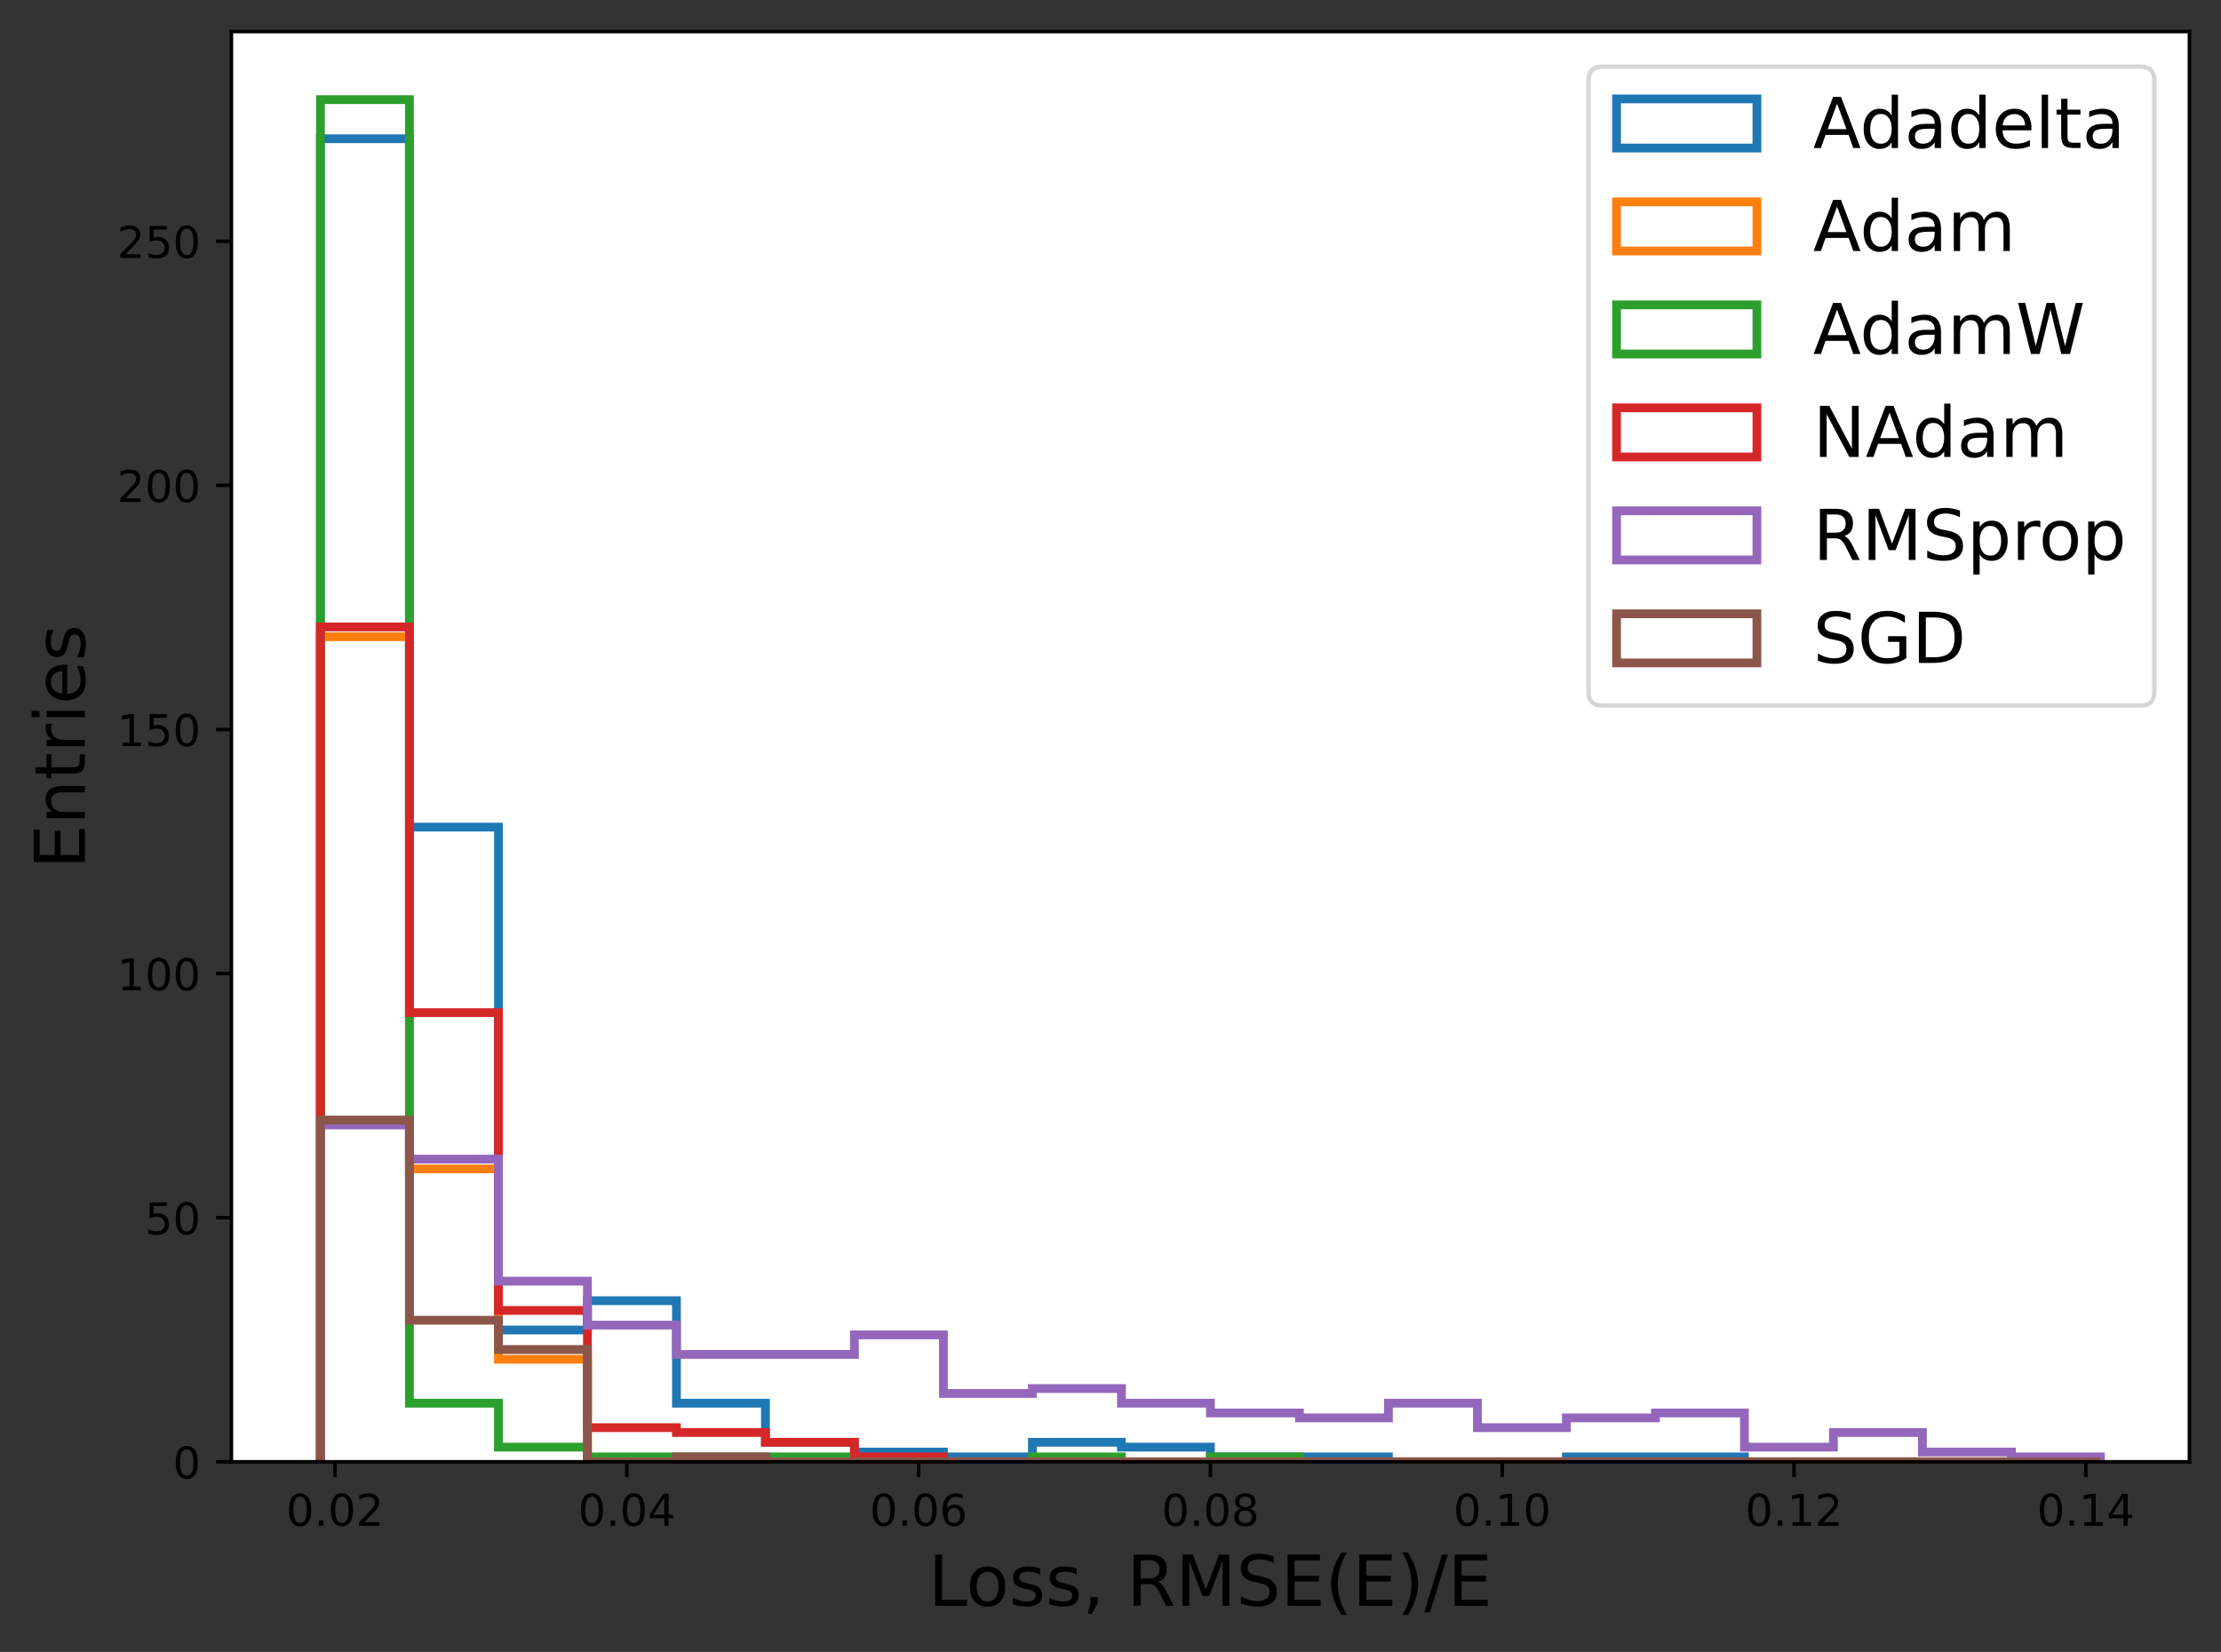 <?xml version="1.0" encoding="UTF-8"?>
<svg xmlns="http://www.w3.org/2000/svg" xmlns:xlink="http://www.w3.org/1999/xlink" width="506.363pt" height="376.716pt" viewBox="0 0 506.363 376.716" version="1.1">
<rect x="0" y="0" width="506.363" height="376.716" fill="#333333" stroke="none"/>
<defs>
<g>
<symbol overflow="visible" id="glyph0-0">
<path style="stroke:none;" d="M 3.18 -6.641 C 2.672 -6.641 2.289 -6.391 2.031 -5.891 C 1.77 -5.391 1.648 -4.641 1.648 -3.641 C 1.648 -2.641 1.77 -1.891 2.031 -1.391 C 2.289 -0.891 2.672 -0.641 3.18 -0.641 C 3.691 -0.641 4.07 -0.891 4.328 -1.391 C 4.578 -1.891 4.711 -2.641 4.711 -3.641 C 4.711 -4.641 4.578 -5.391 4.328 -5.891 C 4.07 -6.391 3.691 -6.641 3.18 -6.641 Z M 3.18 -7.422 C 3.988 -7.422 4.609 -7.09 5.051 -6.449 C 5.48 -5.801 5.699 -4.859 5.699 -3.641 C 5.699 -2.41 5.48 -1.469 5.051 -0.828 C 4.609 -0.191 3.988 0.129 3.172 0.129 C 2.352 0.129 1.73 -0.191 1.301 -0.828 C 0.871 -1.469 0.66 -2.41 0.66 -3.641 C 0.66 -4.859 0.871 -5.801 1.301 -6.449 C 1.73 -7.09 2.359 -7.422 3.18 -7.422 Z M 3.18 -7.422 "/>
</symbol>
<symbol overflow="visible" id="glyph0-1">
<path style="stroke:none;" d="M 1.07 -1.238 L 2.102 -1.238 L 2.102 0 L 1.07 0 Z M 1.07 -1.238 "/>
</symbol>
<symbol overflow="visible" id="glyph0-2">
<path style="stroke:none;" d="M 1.922 -0.828 L 5.359 -0.828 L 5.359 0 L 0.73 0 L 0.73 -0.828 C 1.102 -1.211 1.609 -1.73 2.262 -2.391 C 2.898 -3.039 3.309 -3.461 3.48 -3.648 C 3.801 -4 4.02 -4.301 4.141 -4.551 C 4.262 -4.789 4.328 -5.039 4.328 -5.281 C 4.328 -5.66 4.191 -5.98 3.922 -6.219 C 3.648 -6.461 3.301 -6.59 2.859 -6.59 C 2.551 -6.59 2.219 -6.531 1.879 -6.43 C 1.539 -6.32 1.172 -6.16 0.781 -5.941 L 0.781 -6.941 C 1.18 -7.102 1.551 -7.219 1.891 -7.301 C 2.23 -7.379 2.551 -7.422 2.84 -7.422 C 3.59 -7.422 4.191 -7.23 4.641 -6.852 C 5.09 -6.469 5.32 -5.969 5.32 -5.34 C 5.32 -5.039 5.262 -4.75 5.148 -4.488 C 5.039 -4.219 4.84 -3.898 4.539 -3.539 C 4.461 -3.441 4.199 -3.172 3.762 -2.719 C 3.32 -2.27 2.711 -1.641 1.922 -0.828 Z M 1.922 -0.828 "/>
</symbol>
<symbol overflow="visible" id="glyph0-3">
<path style="stroke:none;" d="M 3.781 -6.43 L 1.289 -2.539 L 3.781 -2.539 Z M 3.52 -7.289 L 4.762 -7.289 L 4.762 -2.539 L 5.801 -2.539 L 5.801 -1.719 L 4.762 -1.719 L 4.762 0 L 3.781 0 L 3.781 -1.719 L 0.488 -1.719 L 0.488 -2.672 Z M 3.52 -7.289 "/>
</symbol>
<symbol overflow="visible" id="glyph0-4">
<path style="stroke:none;" d="M 3.301 -4.039 C 2.859 -4.039 2.512 -3.879 2.25 -3.578 C 1.988 -3.281 1.859 -2.859 1.859 -2.34 C 1.859 -1.809 1.988 -1.391 2.25 -1.09 C 2.512 -0.789 2.859 -0.641 3.301 -0.641 C 3.738 -0.641 4.09 -0.789 4.352 -1.09 C 4.609 -1.391 4.738 -1.809 4.738 -2.34 C 4.738 -2.859 4.609 -3.281 4.352 -3.578 C 4.09 -3.879 3.738 -4.039 3.301 -4.039 Z M 5.262 -7.129 L 5.262 -6.23 C 5.012 -6.352 4.762 -6.441 4.512 -6.5 C 4.25 -6.559 4 -6.59 3.762 -6.59 C 3.102 -6.59 2.602 -6.371 2.262 -5.93 C 1.922 -5.488 1.719 -4.82 1.68 -3.941 C 1.871 -4.219 2.109 -4.441 2.398 -4.59 C 2.691 -4.738 3.012 -4.82 3.359 -4.82 C 4.09 -4.82 4.672 -4.59 5.09 -4.148 C 5.512 -3.711 5.73 -3.102 5.73 -2.34 C 5.73 -1.59 5.5 -0.988 5.059 -0.539 C 4.621 -0.09 4.031 0.129 3.301 0.129 C 2.461 0.129 1.809 -0.191 1.371 -0.828 C 0.922 -1.469 0.699 -2.41 0.699 -3.641 C 0.699 -4.789 0.969 -5.711 1.52 -6.391 C 2.059 -7.07 2.801 -7.422 3.719 -7.422 C 3.961 -7.422 4.211 -7.391 4.469 -7.352 C 4.719 -7.301 4.98 -7.23 5.262 -7.129 Z M 5.262 -7.129 "/>
</symbol>
<symbol overflow="visible" id="glyph0-5">
<path style="stroke:none;" d="M 3.18 -3.461 C 2.711 -3.461 2.34 -3.328 2.07 -3.078 C 1.801 -2.828 1.672 -2.488 1.672 -2.051 C 1.672 -1.609 1.801 -1.262 2.07 -1.012 C 2.34 -0.762 2.711 -0.641 3.18 -0.641 C 3.641 -0.641 4.012 -0.762 4.281 -1.02 C 4.551 -1.27 4.691 -1.609 4.691 -2.051 C 4.691 -2.488 4.551 -2.828 4.289 -3.078 C 4.02 -3.328 3.648 -3.461 3.18 -3.461 Z M 2.191 -3.879 C 1.77 -3.98 1.441 -4.18 1.199 -4.469 C 0.961 -4.762 0.852 -5.109 0.852 -5.531 C 0.852 -6.109 1.051 -6.57 1.469 -6.91 C 1.879 -7.25 2.449 -7.422 3.18 -7.422 C 3.898 -7.422 4.469 -7.25 4.891 -6.91 C 5.301 -6.57 5.512 -6.109 5.512 -5.531 C 5.512 -5.109 5.391 -4.762 5.148 -4.469 C 4.91 -4.18 4.59 -3.98 4.172 -3.879 C 4.641 -3.77 5.012 -3.551 5.281 -3.23 C 5.539 -2.91 5.68 -2.512 5.68 -2.051 C 5.68 -1.34 5.461 -0.801 5.031 -0.43 C 4.59 -0.051 3.969 0.129 3.172 0.129 C 2.371 0.129 1.75 -0.051 1.32 -0.43 C 0.891 -0.801 0.68 -1.34 0.68 -2.051 C 0.68 -2.512 0.809 -2.91 1.078 -3.23 C 1.34 -3.551 1.711 -3.77 2.191 -3.879 Z M 1.828 -5.441 C 1.828 -5.059 1.941 -4.762 2.18 -4.551 C 2.422 -4.34 2.75 -4.238 3.18 -4.238 C 3.602 -4.238 3.93 -4.34 4.172 -4.551 C 4.41 -4.762 4.531 -5.059 4.531 -5.441 C 4.531 -5.82 4.41 -6.109 4.172 -6.32 C 3.93 -6.531 3.602 -6.641 3.18 -6.641 C 2.75 -6.641 2.422 -6.531 2.18 -6.32 C 1.941 -6.109 1.828 -5.82 1.828 -5.441 Z M 1.828 -5.441 "/>
</symbol>
<symbol overflow="visible" id="glyph0-6">
<path style="stroke:none;" d="M 1.238 -0.828 L 2.852 -0.828 L 2.852 -6.391 L 1.102 -6.039 L 1.102 -6.941 L 2.84 -7.289 L 3.828 -7.289 L 3.828 -0.828 L 5.441 -0.828 L 5.441 0 L 1.238 0 Z M 1.238 -0.828 "/>
</symbol>
<symbol overflow="visible" id="glyph0-7">
<path style="stroke:none;" d="M 1.078 -7.289 L 4.949 -7.289 L 4.949 -6.461 L 1.98 -6.461 L 1.98 -4.672 C 2.121 -4.719 2.27 -4.762 2.41 -4.781 C 2.551 -4.801 2.699 -4.82 2.84 -4.82 C 3.648 -4.82 4.289 -4.59 4.77 -4.148 C 5.25 -3.699 5.488 -3.102 5.488 -2.34 C 5.488 -1.551 5.238 -0.941 4.75 -0.512 C 4.262 -0.078 3.57 0.129 2.691 0.129 C 2.379 0.129 2.07 0.102 1.75 0.059 C 1.43 0.012 1.109 -0.059 0.77 -0.172 L 0.77 -1.16 C 1.059 -1 1.359 -0.879 1.68 -0.801 C 1.988 -0.719 2.32 -0.691 2.672 -0.691 C 3.23 -0.691 3.68 -0.828 4.012 -1.129 C 4.328 -1.43 4.5 -1.828 4.5 -2.34 C 4.5 -2.84 4.328 -3.238 4.012 -3.539 C 3.68 -3.84 3.23 -3.988 2.672 -3.988 C 2.41 -3.988 2.141 -3.961 1.879 -3.898 C 1.621 -3.84 1.352 -3.75 1.078 -3.629 Z M 1.078 -7.289 "/>
</symbol>
<symbol overflow="visible" id="glyph1-0">
<path style="stroke:none;" d="M 1.566 -11.664 L 3.152 -11.664 L 3.152 -1.328 L 8.832 -1.328 L 8.832 0 L 1.566 0 Z M 1.566 -11.664 "/>
</symbol>
<symbol overflow="visible" id="glyph1-1">
<path style="stroke:none;" d="M 4.895 -7.742 C 4.129 -7.742 3.52 -7.441 3.07 -6.832 C 2.625 -6.223 2.398 -5.406 2.398 -4.367 C 2.398 -3.312 2.609 -2.496 3.055 -1.887 C 3.504 -1.281 4.113 -0.992 4.895 -0.992 C 5.664 -0.992 6.273 -1.281 6.719 -1.887 C 7.168 -2.496 7.391 -3.312 7.391 -4.367 C 7.391 -5.391 7.168 -6.223 6.719 -6.832 C 6.273 -7.441 5.664 -7.742 4.895 -7.742 Z M 4.895 -8.961 C 6.145 -8.961 7.121 -8.543 7.84 -7.742 C 8.543 -6.93 8.91 -5.809 8.91 -4.367 C 8.91 -2.93 8.543 -1.809 7.84 -1.008 C 7.121 -0.191 6.145 0.207 4.895 0.207 C 3.633 0.207 2.641 -0.191 1.938 -1.008 C 1.23 -1.809 0.879 -2.93 0.879 -4.367 C 0.879 -5.809 1.23 -6.93 1.938 -7.742 C 2.641 -8.543 3.633 -8.961 4.895 -8.961 Z M 4.895 -8.961 "/>
</symbol>
<symbol overflow="visible" id="glyph1-2">
<path style="stroke:none;" d="M 7.09 -8.496 L 7.09 -7.137 C 6.672 -7.328 6.258 -7.488 5.824 -7.602 C 5.375 -7.695 4.93 -7.762 4.465 -7.762 C 3.742 -7.762 3.199 -7.648 2.848 -7.426 C 2.496 -7.199 2.32 -6.879 2.32 -6.449 C 2.32 -6.113 2.449 -5.855 2.703 -5.664 C 2.961 -5.473 3.473 -5.281 4.238 -5.121 L 4.734 -5.008 C 5.762 -4.785 6.48 -4.465 6.91 -4.078 C 7.328 -3.68 7.551 -3.121 7.551 -2.414 C 7.551 -1.602 7.23 -0.961 6.594 -0.496 C 5.953 -0.016 5.055 0.207 3.938 0.207 C 3.457 0.207 2.977 0.16 2.465 0.078 C 1.953 0 1.426 -0.129 0.863 -0.32 L 0.863 -1.809 C 1.391 -1.52 1.922 -1.312 2.434 -1.184 C 2.945 -1.039 3.457 -0.977 3.969 -0.977 C 4.641 -0.977 5.168 -1.09 5.535 -1.312 C 5.887 -1.535 6.078 -1.871 6.078 -2.305 C 6.078 -2.688 5.938 -2.992 5.68 -3.199 C 5.426 -3.406 4.848 -3.617 3.953 -3.809 L 3.457 -3.922 C 2.559 -4.113 1.902 -4.398 1.52 -4.785 C 1.121 -5.168 0.93 -5.695 0.93 -6.383 C 0.93 -7.199 1.215 -7.84 1.793 -8.289 C 2.367 -8.734 3.199 -8.961 4.289 -8.961 C 4.816 -8.961 5.312 -8.91 5.793 -8.832 C 6.258 -8.754 6.688 -8.641 7.09 -8.496 Z M 7.09 -8.496 "/>
</symbol>
<symbol overflow="visible" id="glyph1-3">
<path style="stroke:none;" d="M 1.871 -1.984 L 3.52 -1.984 L 3.52 -0.641 L 2.238 1.84 L 1.23 1.84 L 1.871 -0.641 Z M 1.871 -1.984 "/>
</symbol>
<symbol overflow="visible" id="glyph1-4">
<path style="stroke:none;" d=""/>
</symbol>
<symbol overflow="visible" id="glyph1-5">
<path style="stroke:none;" d="M 7.105 -5.473 C 7.441 -5.344 7.777 -5.105 8.098 -4.734 C 8.414 -4.352 8.734 -3.84 9.055 -3.184 L 10.656 0 L 8.961 0 L 7.473 -2.992 C 7.09 -3.762 6.703 -4.289 6.352 -4.543 C 5.984 -4.801 5.488 -4.93 4.863 -4.93 L 3.152 -4.93 L 3.152 0 L 1.566 0 L 1.566 -11.664 L 5.137 -11.664 C 6.465 -11.664 7.457 -11.375 8.113 -10.832 C 8.77 -10.273 9.105 -9.426 9.105 -8.305 C 9.105 -7.566 8.93 -6.945 8.594 -6.465 C 8.238 -5.984 7.742 -5.648 7.105 -5.473 Z M 3.152 -10.367 L 3.152 -6.223 L 5.137 -6.223 C 5.887 -6.223 6.465 -6.398 6.848 -6.754 C 7.23 -7.105 7.441 -7.617 7.441 -8.305 C 7.441 -8.977 7.23 -9.488 6.848 -9.84 C 6.465 -10.191 5.887 -10.367 5.137 -10.367 Z M 3.152 -10.367 "/>
</symbol>
<symbol overflow="visible" id="glyph1-6">
<path style="stroke:none;" d="M 1.566 -11.664 L 3.922 -11.664 L 6.895 -3.727 L 9.887 -11.664 L 12.238 -11.664 L 12.238 0 L 10.703 0 L 10.703 -10.238 L 7.695 -2.238 L 6.113 -2.238 L 3.105 -10.238 L 3.105 0 L 1.566 0 Z M 1.566 -11.664 "/>
</symbol>
<symbol overflow="visible" id="glyph1-7">
<path style="stroke:none;" d="M 8.559 -11.281 L 8.559 -9.742 C 7.953 -10.031 7.391 -10.238 6.863 -10.383 C 6.32 -10.512 5.809 -10.594 5.328 -10.594 C 4.465 -10.594 3.793 -10.414 3.328 -10.098 C 2.863 -9.762 2.641 -9.281 2.641 -8.672 C 2.641 -8.16 2.785 -7.762 3.105 -7.504 C 3.406 -7.23 4 -7.023 4.863 -6.863 L 5.824 -6.672 C 6.992 -6.449 7.855 -6.047 8.414 -5.488 C 8.977 -4.91 9.266 -4.16 9.266 -3.215 C 9.266 -2.078 8.879 -1.23 8.129 -0.656 C 7.359 -0.078 6.258 0.207 4.801 0.207 C 4.238 0.207 3.648 0.145 3.023 0.031 C 2.398 -0.078 1.762 -0.258 1.105 -0.512 L 1.105 -2.145 C 1.742 -1.777 2.367 -1.504 2.977 -1.328 C 3.586 -1.137 4.191 -1.055 4.801 -1.055 C 5.695 -1.055 6.383 -1.23 6.879 -1.586 C 7.359 -1.938 7.617 -2.434 7.617 -3.105 C 7.617 -3.68 7.441 -4.129 7.09 -4.449 C 6.734 -4.77 6.16 -5.008 5.359 -5.168 L 4.398 -5.359 C 3.215 -5.586 2.367 -5.953 1.84 -6.465 C 1.312 -6.961 1.055 -7.648 1.055 -8.543 C 1.055 -9.566 1.406 -10.383 2.145 -10.977 C 2.863 -11.566 3.871 -11.871 5.152 -11.871 C 5.695 -11.871 6.238 -11.824 6.816 -11.727 C 7.375 -11.633 7.953 -11.473 8.559 -11.281 Z M 8.559 -11.281 "/>
</symbol>
<symbol overflow="visible" id="glyph1-8">
<path style="stroke:none;" d="M 1.566 -11.664 L 8.945 -11.664 L 8.945 -10.336 L 3.152 -10.336 L 3.152 -6.879 L 8.703 -6.879 L 8.703 -5.551 L 3.152 -5.551 L 3.152 -1.328 L 9.09 -1.328 L 9.09 0 L 1.566 0 Z M 1.566 -11.664 "/>
</symbol>
<symbol overflow="visible" id="glyph1-9">
<path style="stroke:none;" d="M 4.961 -12.145 C 4.258 -10.93 3.742 -9.742 3.406 -8.574 C 3.055 -7.406 2.895 -6.223 2.895 -5.023 C 2.895 -3.809 3.055 -2.625 3.406 -1.457 C 3.742 -0.273 4.258 0.895 4.961 2.098 L 3.711 2.098 C 2.93 0.863 2.336 -0.32 1.953 -1.504 C 1.566 -2.688 1.375 -3.855 1.375 -5.023 C 1.375 -6.176 1.566 -7.344 1.953 -8.527 C 2.336 -9.711 2.91 -10.91 3.711 -12.145 Z M 4.961 -12.145 "/>
</symbol>
<symbol overflow="visible" id="glyph1-10">
<path style="stroke:none;" d="M 1.281 -12.145 L 2.527 -12.145 C 3.297 -10.91 3.887 -9.711 4.273 -8.527 C 4.656 -7.344 4.863 -6.176 4.863 -5.023 C 4.863 -3.855 4.656 -2.688 4.273 -1.504 C 3.887 -0.32 3.297 0.863 2.527 2.098 L 1.281 2.098 C 1.969 0.895 2.48 -0.273 2.832 -1.457 C 3.168 -2.625 3.344 -3.809 3.344 -5.023 C 3.344 -6.223 3.168 -7.406 2.832 -8.574 C 2.48 -9.742 1.969 -10.93 1.281 -12.145 Z M 1.281 -12.145 "/>
</symbol>
<symbol overflow="visible" id="glyph1-11">
<path style="stroke:none;" d="M 4.062 -11.664 L 5.391 -11.664 L 1.328 1.473 L 0 1.473 Z M 4.062 -11.664 "/>
</symbol>
<symbol overflow="visible" id="glyph1-12">
<path style="stroke:none;" d="M 5.473 -10.113 L 3.328 -4.305 L 7.617 -4.305 Z M 4.574 -11.664 L 6.367 -11.664 L 10.816 0 L 9.168 0 L 8.113 -2.992 L 2.848 -2.992 L 1.793 0 L 0.129 0 Z M 4.574 -11.664 "/>
</symbol>
<symbol overflow="visible" id="glyph1-13">
<path style="stroke:none;" d="M 7.266 -7.426 L 7.266 -12.16 L 8.703 -12.16 L 8.703 0 L 7.266 0 L 7.266 -1.312 C 6.961 -0.785 6.574 -0.398 6.113 -0.16 C 5.648 0.078 5.105 0.207 4.465 0.207 C 3.406 0.207 2.543 -0.207 1.871 -1.039 C 1.199 -1.871 0.879 -2.992 0.879 -4.367 C 0.879 -5.742 1.199 -6.848 1.871 -7.695 C 2.543 -8.527 3.406 -8.961 4.465 -8.961 C 5.105 -8.961 5.648 -8.832 6.113 -8.574 C 6.574 -8.32 6.961 -7.938 7.266 -7.426 Z M 2.367 -4.367 C 2.367 -3.312 2.574 -2.48 3.008 -1.871 C 3.441 -1.266 4.031 -0.977 4.801 -0.977 C 5.566 -0.977 6.16 -1.266 6.609 -1.871 C 7.039 -2.48 7.266 -3.312 7.266 -4.367 C 7.266 -5.426 7.039 -6.238 6.609 -6.848 C 6.16 -7.457 5.566 -7.762 4.801 -7.762 C 4.031 -7.762 3.441 -7.457 3.008 -6.848 C 2.574 -6.238 2.367 -5.426 2.367 -4.367 Z M 2.367 -4.367 "/>
</symbol>
<symbol overflow="visible" id="glyph1-14">
<path style="stroke:none;" d="M 5.488 -4.398 C 4.32 -4.398 3.52 -4.258 3.07 -4 C 2.625 -3.727 2.398 -3.281 2.398 -2.641 C 2.398 -2.129 2.559 -1.711 2.895 -1.426 C 3.23 -1.121 3.695 -0.977 4.273 -0.977 C 5.07 -0.977 5.711 -1.246 6.191 -1.824 C 6.672 -2.383 6.91 -3.137 6.91 -4.078 L 6.91 -4.398 Z M 8.352 -4.992 L 8.352 0 L 6.91 0 L 6.91 -1.328 C 6.574 -0.785 6.16 -0.398 5.68 -0.16 C 5.199 0.078 4.594 0.207 3.887 0.207 C 2.992 0.207 2.273 -0.031 1.742 -0.527 C 1.215 -1.023 0.961 -1.695 0.961 -2.543 C 0.961 -3.52 1.281 -4.258 1.953 -4.77 C 2.609 -5.266 3.586 -5.52 4.895 -5.52 L 6.91 -5.52 L 6.91 -5.664 C 6.91 -6.32 6.688 -6.832 6.258 -7.199 C 5.824 -7.551 5.215 -7.742 4.434 -7.742 C 3.922 -7.742 3.441 -7.68 2.961 -7.551 C 2.48 -7.426 2.031 -7.246 1.602 -7.023 L 1.602 -8.352 C 2.113 -8.543 2.625 -8.703 3.121 -8.801 C 3.617 -8.895 4.098 -8.961 4.574 -8.961 C 5.84 -8.961 6.785 -8.625 7.406 -7.969 C 8.031 -7.312 8.352 -6.32 8.352 -4.992 Z M 8.352 -4.992 "/>
</symbol>
<symbol overflow="visible" id="glyph1-15">
<path style="stroke:none;" d="M 8.992 -4.734 L 8.992 -4.031 L 2.383 -4.031 C 2.449 -3.039 2.734 -2.273 3.281 -1.762 C 3.809 -1.246 4.543 -0.992 5.504 -0.992 C 6.047 -0.992 6.594 -1.055 7.105 -1.184 C 7.617 -1.312 8.145 -1.52 8.656 -1.809 L 8.656 -0.449 C 8.145 -0.223 7.617 -0.047 7.07 0.047 C 6.527 0.145 5.969 0.207 5.426 0.207 C 4.016 0.207 2.91 -0.191 2.098 -0.992 C 1.281 -1.793 0.879 -2.895 0.879 -4.289 C 0.879 -5.711 1.266 -6.848 2.031 -7.695 C 2.801 -8.527 3.855 -8.961 5.168 -8.961 C 6.352 -8.961 7.281 -8.574 7.969 -7.824 C 8.641 -7.055 8.992 -6.031 8.992 -4.734 Z M 7.551 -5.152 C 7.535 -5.938 7.312 -6.559 6.895 -7.039 C 6.465 -7.504 5.887 -7.742 5.184 -7.742 C 4.383 -7.742 3.742 -7.504 3.266 -7.055 C 2.785 -6.609 2.496 -5.969 2.434 -5.152 Z M 7.551 -5.152 "/>
</symbol>
<symbol overflow="visible" id="glyph1-16">
<path style="stroke:none;" d="M 1.504 -12.16 L 2.945 -12.16 L 2.945 0 L 1.504 0 Z M 1.504 -12.16 "/>
</symbol>
<symbol overflow="visible" id="glyph1-17">
<path style="stroke:none;" d="M 2.93 -11.23 L 2.93 -8.754 L 5.887 -8.754 L 5.887 -7.633 L 2.93 -7.633 L 2.93 -2.879 C 2.93 -2.16 3.023 -1.695 3.215 -1.504 C 3.406 -1.297 3.809 -1.199 4.414 -1.199 L 5.887 -1.199 L 5.887 0 L 4.414 0 C 3.297 0 2.527 -0.207 2.113 -0.625 C 1.695 -1.039 1.488 -1.793 1.488 -2.879 L 1.488 -7.633 L 0.434 -7.633 L 0.434 -8.754 L 1.488 -8.754 L 1.488 -11.23 Z M 2.93 -11.23 "/>
</symbol>
<symbol overflow="visible" id="glyph1-18">
<path style="stroke:none;" d="M 8.32 -7.07 C 8.672 -7.711 9.105 -8.176 9.602 -8.496 C 10.098 -8.801 10.688 -8.961 11.375 -8.961 C 12.273 -8.961 12.977 -8.641 13.473 -8 C 13.969 -7.359 14.223 -6.449 14.223 -5.281 L 14.223 0 L 12.785 0 L 12.785 -5.23 C 12.785 -6.062 12.625 -6.688 12.336 -7.105 C 12.031 -7.504 11.586 -7.711 10.977 -7.711 C 10.223 -7.711 9.633 -7.457 9.199 -6.961 C 8.77 -6.465 8.559 -5.793 8.559 -4.945 L 8.559 0 L 7.121 0 L 7.121 -5.23 C 7.121 -6.062 6.961 -6.688 6.672 -7.105 C 6.367 -7.504 5.902 -7.711 5.297 -7.711 C 4.559 -7.711 3.969 -7.457 3.535 -6.961 C 3.105 -6.465 2.895 -5.793 2.895 -4.945 L 2.895 0 L 1.457 0 L 1.457 -8.754 L 2.895 -8.754 L 2.895 -7.391 C 3.215 -7.922 3.617 -8.32 4.078 -8.574 C 4.527 -8.832 5.07 -8.961 5.711 -8.961 C 6.352 -8.961 6.879 -8.801 7.328 -8.48 C 7.777 -8.16 8.098 -7.68 8.32 -7.07 Z M 8.32 -7.07 "/>
</symbol>
<symbol overflow="visible" id="glyph1-19">
<path style="stroke:none;" d="M 0.527 -11.664 L 2.129 -11.664 L 4.574 -1.809 L 7.023 -11.664 L 8.801 -11.664 L 11.246 -1.809 L 13.695 -11.664 L 15.297 -11.664 L 12.367 0 L 10.383 0 L 7.922 -10.129 L 5.441 0 L 3.457 0 Z M 0.527 -11.664 "/>
</symbol>
<symbol overflow="visible" id="glyph1-20">
<path style="stroke:none;" d="M 1.566 -11.664 L 3.695 -11.664 L 8.863 -1.902 L 8.863 -11.664 L 10.398 -11.664 L 10.398 0 L 8.273 0 L 3.105 -9.762 L 3.105 0 L 1.566 0 Z M 1.566 -11.664 "/>
</symbol>
<symbol overflow="visible" id="glyph1-21">
<path style="stroke:none;" d="M 2.895 -1.312 L 2.895 3.312 L 1.457 3.312 L 1.457 -8.754 L 2.895 -8.754 L 2.895 -7.426 C 3.184 -7.938 3.566 -8.32 4.031 -8.574 C 4.496 -8.832 5.055 -8.961 5.695 -8.961 C 6.754 -8.961 7.617 -8.527 8.289 -7.695 C 8.945 -6.848 9.281 -5.742 9.281 -4.367 C 9.281 -2.992 8.945 -1.871 8.289 -1.039 C 7.617 -0.207 6.754 0.207 5.695 0.207 C 5.055 0.207 4.496 0.078 4.031 -0.16 C 3.566 -0.398 3.184 -0.785 2.895 -1.312 Z M 7.793 -4.367 C 7.793 -5.426 7.566 -6.238 7.137 -6.848 C 6.688 -7.457 6.098 -7.762 5.344 -7.762 C 4.574 -7.762 3.984 -7.457 3.551 -6.848 C 3.105 -6.238 2.895 -5.426 2.895 -4.367 C 2.895 -3.312 3.105 -2.48 3.551 -1.871 C 3.984 -1.266 4.574 -0.977 5.344 -0.977 C 6.098 -0.977 6.688 -1.266 7.137 -1.871 C 7.566 -2.48 7.793 -3.312 7.793 -4.367 Z M 7.793 -4.367 "/>
</symbol>
<symbol overflow="visible" id="glyph1-22">
<path style="stroke:none;" d="M 6.574 -7.406 C 6.414 -7.504 6.238 -7.566 6.047 -7.617 C 5.855 -7.648 5.648 -7.68 5.426 -7.68 C 4.609 -7.68 3.984 -7.406 3.551 -6.879 C 3.105 -6.352 2.895 -5.602 2.895 -4.609 L 2.895 0 L 1.457 0 L 1.457 -8.754 L 2.895 -8.754 L 2.895 -7.391 C 3.184 -7.922 3.586 -8.32 4.062 -8.574 C 4.543 -8.832 5.137 -8.961 5.84 -8.961 C 5.938 -8.961 6.047 -8.945 6.176 -8.945 C 6.289 -8.93 6.414 -8.91 6.574 -8.879 Z M 6.574 -7.406 "/>
</symbol>
<symbol overflow="visible" id="glyph1-23">
<path style="stroke:none;" d="M 9.52 -1.664 L 9.52 -4.801 L 6.945 -4.801 L 6.945 -6.098 L 11.09 -6.098 L 11.09 -1.09 C 10.48 -0.641 9.809 -0.32 9.07 -0.113 C 8.336 0.098 7.551 0.207 6.719 0.207 C 4.895 0.207 3.457 -0.32 2.434 -1.375 C 1.406 -2.434 0.895 -3.922 0.895 -5.824 C 0.895 -7.711 1.406 -9.199 2.434 -10.273 C 3.457 -11.328 4.895 -11.871 6.719 -11.871 C 7.473 -11.871 8.191 -11.777 8.879 -11.586 C 9.566 -11.391 10.207 -11.121 10.785 -10.77 L 10.785 -9.09 C 10.191 -9.566 9.566 -9.938 8.91 -10.191 C 8.258 -10.449 7.566 -10.574 6.848 -10.574 C 5.406 -10.574 4.336 -10.176 3.633 -9.375 C 2.91 -8.574 2.559 -7.391 2.559 -5.824 C 2.559 -4.238 2.91 -3.055 3.633 -2.258 C 4.336 -1.457 5.406 -1.07 6.848 -1.07 C 7.391 -1.07 7.887 -1.121 8.336 -1.215 C 8.785 -1.312 9.168 -1.457 9.52 -1.664 Z M 9.52 -1.664 "/>
</symbol>
<symbol overflow="visible" id="glyph1-24">
<path style="stroke:none;" d="M 3.152 -10.367 L 3.152 -1.297 L 5.055 -1.297 C 6.656 -1.297 7.84 -1.648 8.594 -2.383 C 9.328 -3.121 9.711 -4.273 9.711 -5.84 C 9.711 -7.406 9.328 -8.543 8.594 -9.281 C 7.84 -10 6.656 -10.367 5.055 -10.367 Z M 1.566 -11.664 L 4.816 -11.664 C 7.07 -11.664 8.734 -11.184 9.793 -10.258 C 10.848 -9.312 11.375 -7.84 11.375 -5.84 C 11.375 -3.824 10.832 -2.352 9.777 -1.406 C 8.719 -0.465 7.055 0 4.816 0 L 1.566 0 Z M 1.566 -11.664 "/>
</symbol>
<symbol overflow="visible" id="glyph2-0">
<path style="stroke:none;" d="M -11.664 -1.566 L -11.664 -8.945 L -10.336 -8.945 L -10.336 -3.152 L -6.879 -3.152 L -6.879 -8.703 L -5.551 -8.703 L -5.551 -3.152 L -1.328 -3.152 L -1.328 -9.09 L 0 -9.09 L 0 -1.566 Z M -11.664 -1.566 "/>
</symbol>
<symbol overflow="visible" id="glyph2-1">
<path style="stroke:none;" d="M -5.281 -8.785 L 0 -8.785 L 0 -7.344 L -5.23 -7.344 C -6.062 -7.344 -6.672 -7.168 -7.09 -6.848 C -7.504 -6.527 -7.711 -6.047 -7.711 -5.406 C -7.711 -4.625 -7.457 -4.016 -6.961 -3.566 C -6.465 -3.121 -5.793 -2.895 -4.945 -2.895 L 0 -2.895 L 0 -1.457 L -8.754 -1.457 L -8.754 -2.895 L -7.391 -2.895 C -7.902 -3.23 -8.305 -3.633 -8.559 -4.113 C -8.816 -4.574 -8.961 -5.121 -8.961 -5.727 C -8.961 -6.719 -8.641 -7.488 -8.016 -8 C -7.391 -8.512 -6.48 -8.785 -5.281 -8.785 Z M -5.281 -8.785 "/>
</symbol>
<symbol overflow="visible" id="glyph2-2">
<path style="stroke:none;" d="M -11.23 -2.93 L -8.754 -2.93 L -8.754 -5.887 L -7.633 -5.887 L -7.633 -2.93 L -2.879 -2.93 C -2.16 -2.93 -1.695 -3.023 -1.504 -3.215 C -1.297 -3.406 -1.199 -3.809 -1.199 -4.414 L -1.199 -5.887 L 0 -5.887 L 0 -4.414 C 0 -3.297 -0.207 -2.527 -0.625 -2.113 C -1.039 -1.695 -1.793 -1.488 -2.879 -1.488 L -7.633 -1.488 L -7.633 -0.434 L -8.754 -0.434 L -8.754 -1.488 L -11.23 -1.488 Z M -11.23 -2.93 "/>
</symbol>
<symbol overflow="visible" id="glyph2-3">
<path style="stroke:none;" d="M -7.406 -6.574 C -7.504 -6.414 -7.566 -6.238 -7.617 -6.047 C -7.648 -5.855 -7.68 -5.648 -7.68 -5.426 C -7.68 -4.609 -7.406 -3.984 -6.879 -3.551 C -6.352 -3.105 -5.602 -2.895 -4.609 -2.895 L 0 -2.895 L 0 -1.457 L -8.754 -1.457 L -8.754 -2.895 L -7.391 -2.895 C -7.922 -3.184 -8.32 -3.586 -8.574 -4.062 C -8.832 -4.543 -8.961 -5.137 -8.961 -5.84 C -8.961 -5.938 -8.945 -6.047 -8.945 -6.176 C -8.93 -6.289 -8.91 -6.414 -8.879 -6.574 Z M -7.406 -6.574 "/>
</symbol>
<symbol overflow="visible" id="glyph2-4">
<path style="stroke:none;" d="M -8.754 -1.504 L -8.754 -2.945 L 0 -2.945 L 0 -1.504 Z M -12.16 -1.504 L -12.16 -2.945 L -10.336 -2.945 L -10.336 -1.504 Z M -12.16 -1.504 "/>
</symbol>
<symbol overflow="visible" id="glyph2-5">
<path style="stroke:none;" d="M -4.734 -8.992 L -4.031 -8.992 L -4.031 -2.383 C -3.039 -2.449 -2.273 -2.734 -1.762 -3.281 C -1.246 -3.809 -0.992 -4.543 -0.992 -5.504 C -0.992 -6.047 -1.055 -6.594 -1.184 -7.105 C -1.312 -7.617 -1.52 -8.145 -1.809 -8.656 L -0.449 -8.656 C -0.223 -8.145 -0.047 -7.617 0.047 -7.07 C 0.145 -6.527 0.207 -5.969 0.207 -5.426 C 0.207 -4.016 -0.191 -2.91 -0.992 -2.098 C -1.793 -1.281 -2.895 -0.879 -4.289 -0.879 C -5.711 -0.879 -6.848 -1.266 -7.695 -2.031 C -8.527 -2.801 -8.961 -3.855 -8.961 -5.168 C -8.961 -6.352 -8.574 -7.281 -7.824 -7.969 C -7.055 -8.641 -6.031 -8.992 -4.734 -8.992 Z M -5.152 -7.551 C -5.938 -7.535 -6.559 -7.312 -7.039 -6.895 C -7.504 -6.465 -7.742 -5.887 -7.742 -5.184 C -7.742 -4.383 -7.504 -3.742 -7.055 -3.266 C -6.609 -2.785 -5.969 -2.496 -5.152 -2.434 Z M -5.152 -7.551 "/>
</symbol>
<symbol overflow="visible" id="glyph2-6">
<path style="stroke:none;" d="M -8.496 -7.09 L -7.137 -7.09 C -7.328 -6.672 -7.488 -6.258 -7.602 -5.824 C -7.695 -5.375 -7.762 -4.93 -7.762 -4.465 C -7.762 -3.742 -7.648 -3.199 -7.426 -2.848 C -7.199 -2.496 -6.879 -2.32 -6.449 -2.32 C -6.113 -2.32 -5.855 -2.449 -5.664 -2.703 C -5.473 -2.961 -5.281 -3.473 -5.121 -4.238 L -5.008 -4.734 C -4.785 -5.762 -4.465 -6.48 -4.078 -6.91 C -3.68 -7.328 -3.121 -7.551 -2.414 -7.551 C -1.602 -7.551 -0.961 -7.23 -0.496 -6.594 C -0.016 -5.953 0.207 -5.055 0.207 -3.938 C 0.207 -3.457 0.16 -2.977 0.078 -2.465 C 0 -1.953 -0.129 -1.426 -0.32 -0.863 L -1.809 -0.863 C -1.52 -1.391 -1.312 -1.922 -1.184 -2.434 C -1.039 -2.945 -0.977 -3.457 -0.977 -3.969 C -0.977 -4.641 -1.09 -5.168 -1.312 -5.535 C -1.535 -5.887 -1.871 -6.078 -2.305 -6.078 C -2.688 -6.078 -2.992 -5.938 -3.199 -5.68 C -3.406 -5.426 -3.617 -4.848 -3.809 -3.953 L -3.922 -3.457 C -4.113 -2.559 -4.398 -1.902 -4.785 -1.52 C -5.168 -1.121 -5.695 -0.93 -6.383 -0.93 C -7.199 -0.93 -7.84 -1.215 -8.289 -1.793 C -8.734 -2.367 -8.961 -3.199 -8.961 -4.289 C -8.961 -4.816 -8.91 -5.312 -8.832 -5.793 C -8.754 -6.258 -8.641 -6.688 -8.496 -7.09 Z M -8.496 -7.09 "/>
</symbol>
</g>
<clipPath id="clip1">
  <path d="M 72 30 L 480 30 L 480 333.359 L 72 333.359 Z M 72 30 "/>
</clipPath>
<clipPath id="clip2">
  <path d="M 72 144 L 480 144 L 480 333.359 L 72 333.359 Z M 72 144 "/>
</clipPath>
<clipPath id="clip3">
  <path d="M 72 21 L 480 21 L 480 333.359 L 72 333.359 Z M 72 21 "/>
</clipPath>
<clipPath id="clip4">
  <path d="M 72 141 L 480 141 L 480 333.359 L 72 333.359 Z M 72 141 "/>
</clipPath>
<clipPath id="clip5">
  <path d="M 72 255 L 480 255 L 480 333.359 L 72 333.359 Z M 72 255 "/>
</clipPath>
<clipPath id="clip6">
  <path d="M 72 254 L 480 254 L 480 333.359 L 72 333.359 Z M 72 254 "/>
</clipPath>
</defs>
<g id="surface1">
<path style=" stroke:none;fill-rule:nonzero;fill:rgb(100%,100%,100%);fill-opacity:1;" d="M 52.762 333.359 L 499.164 333.359 L 499.164 7.199 L 52.762 7.199 Z M 52.762 333.359 "/>
<path style="fill:none;stroke-width:0.8;stroke-linecap:butt;stroke-linejoin:round;stroke:rgb(0%,0%,0%);stroke-opacity:1;stroke-miterlimit:10;" d="M 76.379 43.357 L 76.379 39.857 " transform="matrix(1,0,0,-1,0,376.716)"/>
<g style="fill:rgb(0%,0%,0%);fill-opacity:1;">
  <use xlink:href="#glyph0-0" x="65.247" y="347.954"/>
  <use xlink:href="#glyph0-1" x="71.607" y="347.954"/>
  <use xlink:href="#glyph0-0" x="74.787" y="347.954"/>
  <use xlink:href="#glyph0-2" x="81.147" y="347.954"/>
</g>
<path style="fill:none;stroke-width:0.8;stroke-linecap:butt;stroke-linejoin:round;stroke:rgb(0%,0%,0%);stroke-opacity:1;stroke-miterlimit:10;" d="M 142.906 43.357 L 142.906 39.857 " transform="matrix(1,0,0,-1,0,376.716)"/>
<g style="fill:rgb(0%,0%,0%);fill-opacity:1;">
  <use xlink:href="#glyph0-0" x="131.775" y="347.954"/>
  <use xlink:href="#glyph0-1" x="138.135" y="347.954"/>
  <use xlink:href="#glyph0-0" x="141.315" y="347.954"/>
  <use xlink:href="#glyph0-3" x="147.675" y="347.954"/>
</g>
<path style="fill:none;stroke-width:0.8;stroke-linecap:butt;stroke-linejoin:round;stroke:rgb(0%,0%,0%);stroke-opacity:1;stroke-miterlimit:10;" d="M 209.434 43.357 L 209.434 39.857 " transform="matrix(1,0,0,-1,0,376.716)"/>
<g style="fill:rgb(0%,0%,0%);fill-opacity:1;">
  <use xlink:href="#glyph0-0" x="198.302" y="347.954"/>
  <use xlink:href="#glyph0-1" x="204.662" y="347.954"/>
  <use xlink:href="#glyph0-0" x="207.842" y="347.954"/>
  <use xlink:href="#glyph0-4" x="214.202" y="347.954"/>
</g>
<path style="fill:none;stroke-width:0.8;stroke-linecap:butt;stroke-linejoin:round;stroke:rgb(0%,0%,0%);stroke-opacity:1;stroke-miterlimit:10;" d="M 275.961 43.357 L 275.961 39.857 " transform="matrix(1,0,0,-1,0,376.716)"/>
<g style="fill:rgb(0%,0%,0%);fill-opacity:1;">
  <use xlink:href="#glyph0-0" x="264.83" y="347.954"/>
  <use xlink:href="#glyph0-1" x="271.19" y="347.954"/>
  <use xlink:href="#glyph0-0" x="274.37" y="347.954"/>
  <use xlink:href="#glyph0-5" x="280.73" y="347.954"/>
</g>
<path style="fill:none;stroke-width:0.8;stroke-linecap:butt;stroke-linejoin:round;stroke:rgb(0%,0%,0%);stroke-opacity:1;stroke-miterlimit:10;" d="M 342.488 43.357 L 342.488 39.857 " transform="matrix(1,0,0,-1,0,376.716)"/>
<g style="fill:rgb(0%,0%,0%);fill-opacity:1;">
  <use xlink:href="#glyph0-0" x="331.357" y="347.954"/>
  <use xlink:href="#glyph0-1" x="337.717" y="347.954"/>
  <use xlink:href="#glyph0-6" x="340.897" y="347.954"/>
  <use xlink:href="#glyph0-0" x="347.257" y="347.954"/>
</g>
<path style="fill:none;stroke-width:0.8;stroke-linecap:butt;stroke-linejoin:round;stroke:rgb(0%,0%,0%);stroke-opacity:1;stroke-miterlimit:10;" d="M 409.02 43.357 L 409.02 39.857 " transform="matrix(1,0,0,-1,0,376.716)"/>
<g style="fill:rgb(0%,0%,0%);fill-opacity:1;">
  <use xlink:href="#glyph0-0" x="397.885" y="347.954"/>
  <use xlink:href="#glyph0-1" x="404.245" y="347.954"/>
  <use xlink:href="#glyph0-6" x="407.425" y="347.954"/>
  <use xlink:href="#glyph0-2" x="413.785" y="347.954"/>
</g>
<path style="fill:none;stroke-width:0.8;stroke-linecap:butt;stroke-linejoin:round;stroke:rgb(0%,0%,0%);stroke-opacity:1;stroke-miterlimit:10;" d="M 475.547 43.357 L 475.547 39.857 " transform="matrix(1,0,0,-1,0,376.716)"/>
<g style="fill:rgb(0%,0%,0%);fill-opacity:1;">
  <use xlink:href="#glyph0-0" x="464.412" y="347.954"/>
  <use xlink:href="#glyph0-1" x="470.772" y="347.954"/>
  <use xlink:href="#glyph0-6" x="473.952" y="347.954"/>
  <use xlink:href="#glyph0-3" x="480.312" y="347.954"/>
</g>
<g style="fill:rgb(0%,0%,0%);fill-opacity:1;">
  <use xlink:href="#glyph1-0" x="211.634" y="366.188"/>
</g>
<g style="fill:rgb(0%,0%,0%);fill-opacity:1;">
  <use xlink:href="#glyph1-1" x="220.265" y="366.188"/>
  <use xlink:href="#glyph1-2" x="230.057" y="366.188"/>
  <use xlink:href="#glyph1-2" x="238.393" y="366.188"/>
  <use xlink:href="#glyph1-3" x="246.729" y="366.188"/>
  <use xlink:href="#glyph1-4" x="251.817" y="366.188"/>
  <use xlink:href="#glyph1-5" x="256.905" y="366.188"/>
  <use xlink:href="#glyph1-6" x="268.025" y="366.188"/>
  <use xlink:href="#glyph1-7" x="281.833" y="366.188"/>
  <use xlink:href="#glyph1-8" x="291.993" y="366.188"/>
  <use xlink:href="#glyph1-9" x="302.105" y="366.188"/>
  <use xlink:href="#glyph1-8" x="308.345" y="366.188"/>
  <use xlink:href="#glyph1-10" x="318.457" y="366.188"/>
  <use xlink:href="#glyph1-11" x="324.697" y="366.188"/>
  <use xlink:href="#glyph1-8" x="330.089" y="366.188"/>
</g>
<path style="fill:none;stroke-width:0.8;stroke-linecap:butt;stroke-linejoin:round;stroke:rgb(0%,0%,0%);stroke-opacity:1;stroke-miterlimit:10;" d="M 52.762 43.357 L 49.262 43.357 " transform="matrix(1,0,0,-1,0,376.716)"/>
<g style="fill:rgb(0%,0%,0%);fill-opacity:1;">
  <use xlink:href="#glyph0-0" x="39.403" y="337.157"/>
</g>
<path style="fill:none;stroke-width:0.8;stroke-linecap:butt;stroke-linejoin:round;stroke:rgb(0%,0%,0%);stroke-opacity:1;stroke-miterlimit:10;" d="M 52.762 99.025 L 49.262 99.025 " transform="matrix(1,0,0,-1,0,376.716)"/>
<g style="fill:rgb(0%,0%,0%);fill-opacity:1;">
  <use xlink:href="#glyph0-7" x="33.044" y="281.489"/>
  <use xlink:href="#glyph0-0" x="39.404" y="281.489"/>
</g>
<path style="fill:none;stroke-width:0.8;stroke-linecap:butt;stroke-linejoin:round;stroke:rgb(0%,0%,0%);stroke-opacity:1;stroke-miterlimit:10;" d="M 52.762 154.693 L 49.262 154.693 " transform="matrix(1,0,0,-1,0,376.716)"/>
<g style="fill:rgb(0%,0%,0%);fill-opacity:1;">
  <use xlink:href="#glyph0-6" x="26.684" y="225.82"/>
  <use xlink:href="#glyph0-0" x="33.044" y="225.82"/>
  <use xlink:href="#glyph0-0" x="39.404" y="225.82"/>
</g>
<path style="fill:none;stroke-width:0.8;stroke-linecap:butt;stroke-linejoin:round;stroke:rgb(0%,0%,0%);stroke-opacity:1;stroke-miterlimit:10;" d="M 52.762 210.361 L 49.262 210.361 " transform="matrix(1,0,0,-1,0,376.716)"/>
<g style="fill:rgb(0%,0%,0%);fill-opacity:1;">
  <use xlink:href="#glyph0-6" x="26.684" y="170.152"/>
  <use xlink:href="#glyph0-7" x="33.044" y="170.152"/>
  <use xlink:href="#glyph0-0" x="39.404" y="170.152"/>
</g>
<path style="fill:none;stroke-width:0.8;stroke-linecap:butt;stroke-linejoin:round;stroke:rgb(0%,0%,0%);stroke-opacity:1;stroke-miterlimit:10;" d="M 52.762 266.029 L 49.262 266.029 " transform="matrix(1,0,0,-1,0,376.716)"/>
<g style="fill:rgb(0%,0%,0%);fill-opacity:1;">
  <use xlink:href="#glyph0-2" x="26.684" y="114.484"/>
  <use xlink:href="#glyph0-0" x="33.044" y="114.484"/>
  <use xlink:href="#glyph0-0" x="39.404" y="114.484"/>
</g>
<path style="fill:none;stroke-width:0.8;stroke-linecap:butt;stroke-linejoin:round;stroke:rgb(0%,0%,0%);stroke-opacity:1;stroke-miterlimit:10;" d="M 52.762 321.697 L 49.262 321.697 " transform="matrix(1,0,0,-1,0,376.716)"/>
<g style="fill:rgb(0%,0%,0%);fill-opacity:1;">
  <use xlink:href="#glyph0-2" x="26.684" y="58.816"/>
  <use xlink:href="#glyph0-7" x="33.044" y="58.816"/>
  <use xlink:href="#glyph0-0" x="39.404" y="58.816"/>
</g>
<g style="fill:rgb(0%,0%,0%);fill-opacity:1;">
  <use xlink:href="#glyph2-0" x="19.356" y="198.155"/>
  <use xlink:href="#glyph2-1" x="19.356" y="188.043"/>
  <use xlink:href="#glyph2-2" x="19.356" y="177.899"/>
  <use xlink:href="#glyph2-3" x="19.356" y="171.627"/>
  <use xlink:href="#glyph2-4" x="19.356" y="165.051"/>
  <use xlink:href="#glyph2-5" x="19.356" y="160.603"/>
  <use xlink:href="#glyph2-6" x="19.356" y="150.763"/>
</g>
<g clip-path="url(#clip1)" clip-rule="nonzero">
<path style="fill:none;stroke-width:2;stroke-linecap:butt;stroke-linejoin:miter;stroke:rgb(12.157%,46.666%,70.587%);stroke-opacity:1;stroke-miterlimit:10;" d="M 73.055 43.357 L 73.055 345.08 L 93.344 345.08 L 93.344 188.095 L 113.637 188.095 L 113.637 73.415 L 133.926 73.415 L 133.926 80.099 L 154.219 80.099 L 154.219 56.716 L 174.508 56.716 L 174.508 47.81 L 194.801 47.81 L 194.801 45.583 L 215.09 45.583 L 215.09 44.47 L 235.379 44.47 L 235.379 47.81 L 255.672 47.81 L 255.672 46.697 L 275.961 46.697 L 275.961 44.47 L 316.543 44.47 L 316.543 43.357 L 357.125 43.357 L 357.125 44.47 L 397.707 44.47 L 397.707 43.357 L 478.871 43.357 " transform="matrix(1,0,0,-1,0,376.716)"/>
</g>
<g clip-path="url(#clip2)" clip-rule="nonzero">
<path style="fill:none;stroke-width:2;stroke-linecap:butt;stroke-linejoin:miter;stroke:rgb(100%,49.803%,5.49%);stroke-opacity:1;stroke-miterlimit:10;" d="M 73.055 43.357 L 73.055 231.513 L 93.344 231.513 L 93.344 110.158 L 113.637 110.158 L 113.637 66.736 L 133.926 66.736 L 133.926 43.357 L 478.871 43.357 " transform="matrix(1,0,0,-1,0,376.716)"/>
</g>
<g clip-path="url(#clip3)" clip-rule="nonzero">
<path style="fill:none;stroke-width:2;stroke-linecap:butt;stroke-linejoin:miter;stroke:rgb(17.255%,62.744%,17.255%);stroke-opacity:1;stroke-miterlimit:10;" d="M 73.055 43.357 L 73.055 353.986 L 93.344 353.986 L 93.344 56.716 L 113.637 56.716 L 113.637 46.697 L 133.926 46.697 L 133.926 44.47 L 194.801 44.47 L 194.801 43.357 L 235.379 43.357 L 235.379 44.47 L 255.672 44.47 L 255.672 43.357 L 275.961 43.357 L 275.961 44.47 L 296.254 44.47 L 296.254 43.357 L 478.871 43.357 " transform="matrix(1,0,0,-1,0,376.716)"/>
</g>
<g clip-path="url(#clip4)" clip-rule="nonzero">
<path style="fill:none;stroke-width:2;stroke-linecap:butt;stroke-linejoin:miter;stroke:rgb(83.92%,15.294%,15.686%);stroke-opacity:1;stroke-miterlimit:10;" d="M 73.055 43.357 L 73.055 233.74 L 93.344 233.74 L 93.344 145.787 L 113.637 145.787 L 113.637 77.869 L 133.926 77.869 L 133.926 51.15 L 154.219 51.15 L 154.219 50.037 L 174.508 50.037 L 174.508 47.81 L 194.801 47.81 L 194.801 44.47 L 215.09 44.47 L 215.09 43.357 L 478.871 43.357 " transform="matrix(1,0,0,-1,0,376.716)"/>
</g>
<g clip-path="url(#clip5)" clip-rule="nonzero">
<path style="fill:none;stroke-width:2;stroke-linecap:butt;stroke-linejoin:miter;stroke:rgb(58.038%,40.392%,74.117%);stroke-opacity:1;stroke-miterlimit:10;" d="M 73.055 43.357 L 73.055 120.177 L 93.344 120.177 L 93.344 112.384 L 113.637 112.384 L 113.637 84.552 L 133.926 84.552 L 133.926 74.529 L 154.219 74.529 L 154.219 67.849 L 194.801 67.849 L 194.801 72.302 L 215.09 72.302 L 215.09 58.943 L 235.379 58.943 L 235.379 60.056 L 255.672 60.056 L 255.672 56.716 L 275.961 56.716 L 275.961 54.49 L 296.254 54.49 L 296.254 53.376 L 316.543 53.376 L 316.543 56.716 L 336.836 56.716 L 336.836 51.15 L 357.125 51.15 L 357.125 53.376 L 377.418 53.376 L 377.418 54.49 L 397.707 54.49 L 397.707 46.697 L 418 46.697 L 418 50.037 L 438.289 50.037 L 438.289 45.583 L 458.582 45.583 L 458.582 44.47 L 478.871 44.47 L 478.871 43.357 " transform="matrix(1,0,0,-1,0,376.716)"/>
</g>
<g clip-path="url(#clip6)" clip-rule="nonzero">
<path style="fill:none;stroke-width:2;stroke-linecap:butt;stroke-linejoin:miter;stroke:rgb(54.901%,33.725%,29.411%);stroke-opacity:1;stroke-miterlimit:10;" d="M 73.055 43.357 L 73.055 121.29 L 93.344 121.29 L 93.344 75.642 L 113.637 75.642 L 113.637 68.962 L 133.926 68.962 L 133.926 43.357 L 154.219 43.357 L 154.219 44.47 L 174.508 44.47 L 174.508 43.357 L 478.871 43.357 " transform="matrix(1,0,0,-1,0,376.716)"/>
</g>
<path style="fill:none;stroke-width:0.8;stroke-linecap:square;stroke-linejoin:miter;stroke:rgb(0%,0%,0%);stroke-opacity:1;stroke-miterlimit:10;" d="M 52.762 43.357 L 52.762 369.517 " transform="matrix(1,0,0,-1,0,376.716)"/>
<path style="fill:none;stroke-width:0.8;stroke-linecap:square;stroke-linejoin:miter;stroke:rgb(0%,0%,0%);stroke-opacity:1;stroke-miterlimit:10;" d="M 499.164 43.357 L 499.164 369.517 " transform="matrix(1,0,0,-1,0,376.716)"/>
<path style="fill:none;stroke-width:0.8;stroke-linecap:square;stroke-linejoin:miter;stroke:rgb(0%,0%,0%);stroke-opacity:1;stroke-miterlimit:10;" d="M 52.762 43.357 L 499.164 43.357 " transform="matrix(1,0,0,-1,0,376.716)"/>
<path style="fill:none;stroke-width:0.8;stroke-linecap:square;stroke-linejoin:miter;stroke:rgb(0%,0%,0%);stroke-opacity:1;stroke-miterlimit:10;" d="M 52.762 369.517 L 499.164 369.517 " transform="matrix(1,0,0,-1,0,376.716)"/>
<path style="fill-rule:nonzero;fill:rgb(100%,100%,100%);fill-opacity:0.8;stroke-width:1;stroke-linecap:butt;stroke-linejoin:miter;stroke:rgb(79.999%,79.999%,79.999%);stroke-opacity:0.8;stroke-miterlimit:10;" d="M 365.355 215.81 L 487.961 215.81 C 490.098 215.81 491.164 216.876 491.164 219.009 L 491.164 358.318 C 491.164 360.451 490.098 361.517 487.961 361.517 L 365.355 361.517 C 363.223 361.517 362.156 360.451 362.156 358.318 L 362.156 219.009 C 362.156 216.876 363.223 215.81 365.355 215.81 Z M 365.355 215.81 " transform="matrix(1,0,0,-1,0,376.716)"/>
<path style="fill:none;stroke-width:2;stroke-linecap:butt;stroke-linejoin:miter;stroke:rgb(12.157%,46.666%,70.587%);stroke-opacity:1;stroke-miterlimit:10;" d="M 368.555 342.958 L 400.555 342.958 L 400.555 354.162 L 368.555 354.162 Z M 368.555 342.958 " transform="matrix(1,0,0,-1,0,376.716)"/>
<g style="fill:rgb(0%,0%,0%);fill-opacity:1;">
  <use xlink:href="#glyph1-12" x="413.356" y="33.756"/>
</g>
<g style="fill:rgb(0%,0%,0%);fill-opacity:1;">
  <use xlink:href="#glyph1-13" x="424.019" y="33.756"/>
  <use xlink:href="#glyph1-14" x="434.179" y="33.756"/>
  <use xlink:href="#glyph1-13" x="443.987" y="33.756"/>
  <use xlink:href="#glyph1-15" x="454.147" y="33.756"/>
  <use xlink:href="#glyph1-16" x="463.987" y="33.756"/>
  <use xlink:href="#glyph1-17" x="468.435" y="33.756"/>
  <use xlink:href="#glyph1-14" x="474.707" y="33.756"/>
</g>
<path style="fill:none;stroke-width:2;stroke-linecap:butt;stroke-linejoin:miter;stroke:rgb(100%,49.803%,5.49%);stroke-opacity:1;stroke-miterlimit:10;" d="M 368.555 319.474 L 400.555 319.474 L 400.555 330.677 L 368.555 330.677 Z M 368.555 319.474 " transform="matrix(1,0,0,-1,0,376.716)"/>
<g style="fill:rgb(0%,0%,0%);fill-opacity:1;">
  <use xlink:href="#glyph1-12" x="413.356" y="57.241"/>
</g>
<g style="fill:rgb(0%,0%,0%);fill-opacity:1;">
  <use xlink:href="#glyph1-13" x="424.019" y="57.241"/>
  <use xlink:href="#glyph1-14" x="434.179" y="57.241"/>
  <use xlink:href="#glyph1-18" x="443.987" y="57.241"/>
</g>
<path style="fill:none;stroke-width:2;stroke-linecap:butt;stroke-linejoin:miter;stroke:rgb(17.255%,62.744%,17.255%);stroke-opacity:1;stroke-miterlimit:10;" d="M 368.555 295.99 L 400.555 295.99 L 400.555 307.193 L 368.555 307.193 Z M 368.555 295.99 " transform="matrix(1,0,0,-1,0,376.716)"/>
<g style="fill:rgb(0%,0%,0%);fill-opacity:1;">
  <use xlink:href="#glyph1-12" x="413.356" y="80.725"/>
</g>
<g style="fill:rgb(0%,0%,0%);fill-opacity:1;">
  <use xlink:href="#glyph1-13" x="424.019" y="80.725"/>
  <use xlink:href="#glyph1-14" x="434.179" y="80.725"/>
  <use xlink:href="#glyph1-18" x="443.987" y="80.725"/>
  <use xlink:href="#glyph1-19" x="459.571" y="80.725"/>
</g>
<path style="fill:none;stroke-width:2;stroke-linecap:butt;stroke-linejoin:miter;stroke:rgb(83.92%,15.294%,15.686%);stroke-opacity:1;stroke-miterlimit:10;" d="M 368.555 272.505 L 400.555 272.505 L 400.555 283.708 L 368.555 283.708 Z M 368.555 272.505 " transform="matrix(1,0,0,-1,0,376.716)"/>
<g style="fill:rgb(0%,0%,0%);fill-opacity:1;">
  <use xlink:href="#glyph1-20" x="413.356" y="104.209"/>
  <use xlink:href="#glyph1-12" x="425.324" y="104.209"/>
</g>
<g style="fill:rgb(0%,0%,0%);fill-opacity:1;">
  <use xlink:href="#glyph1-13" x="435.987" y="104.209"/>
  <use xlink:href="#glyph1-14" x="446.147" y="104.209"/>
  <use xlink:href="#glyph1-18" x="455.955" y="104.209"/>
</g>
<path style="fill:none;stroke-width:2;stroke-linecap:butt;stroke-linejoin:miter;stroke:rgb(58.038%,40.392%,74.117%);stroke-opacity:1;stroke-miterlimit:10;" d="M 368.555 249.021 L 400.555 249.021 L 400.555 260.224 L 368.555 260.224 Z M 368.555 249.021 " transform="matrix(1,0,0,-1,0,376.716)"/>
<g style="fill:rgb(0%,0%,0%);fill-opacity:1;">
  <use xlink:href="#glyph1-5" x="413.356" y="127.694"/>
  <use xlink:href="#glyph1-6" x="424.476" y="127.694"/>
  <use xlink:href="#glyph1-7" x="438.284" y="127.694"/>
  <use xlink:href="#glyph1-21" x="448.444" y="127.694"/>
  <use xlink:href="#glyph1-22" x="458.604" y="127.694"/>
</g>
<g style="fill:rgb(0%,0%,0%);fill-opacity:1;">
  <use xlink:href="#glyph1-1" x="464.837" y="127.694"/>
  <use xlink:href="#glyph1-21" x="474.628" y="127.694"/>
</g>
<path style="fill:none;stroke-width:2;stroke-linecap:butt;stroke-linejoin:miter;stroke:rgb(54.901%,33.725%,29.411%);stroke-opacity:1;stroke-miterlimit:10;" d="M 368.555 225.537 L 400.555 225.537 L 400.555 236.74 L 368.555 236.74 Z M 368.555 225.537 " transform="matrix(1,0,0,-1,0,376.716)"/>
<g style="fill:rgb(0%,0%,0%);fill-opacity:1;">
  <use xlink:href="#glyph1-7" x="413.356" y="151.178"/>
  <use xlink:href="#glyph1-23" x="423.516" y="151.178"/>
  <use xlink:href="#glyph1-24" x="435.916" y="151.178"/>
</g>
</g>
</svg>
